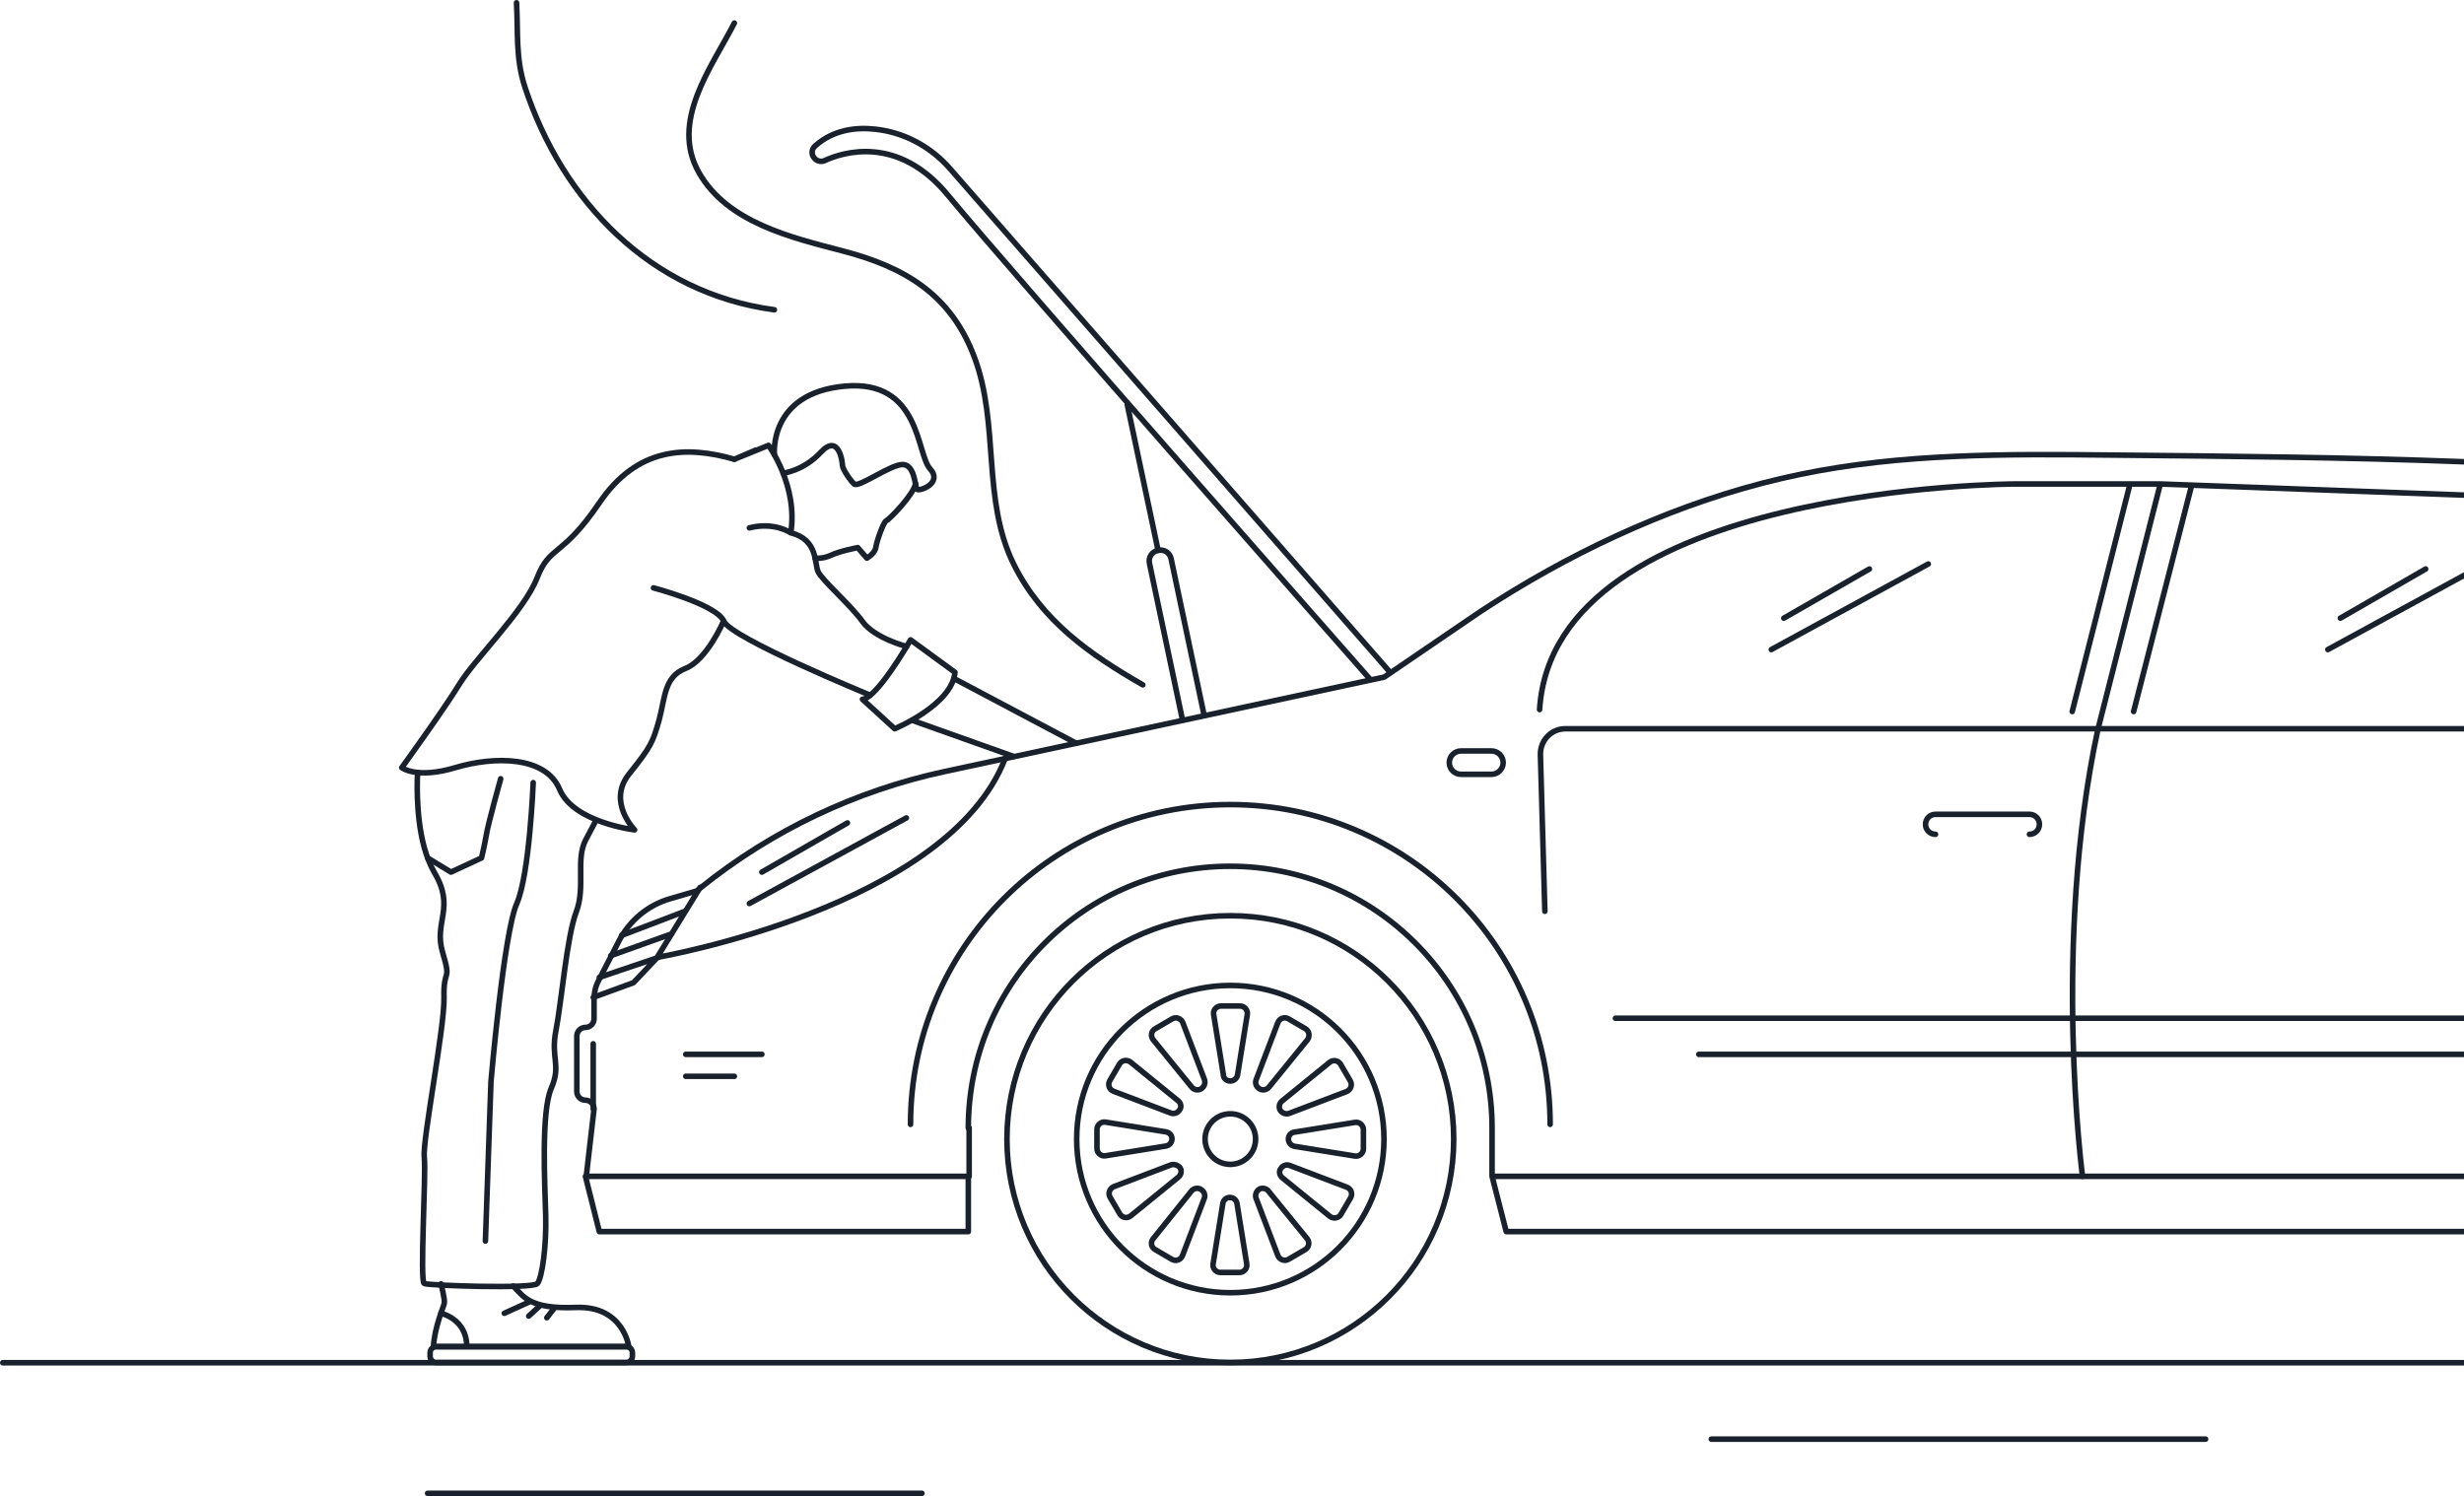 <svg id="Layer_1" xmlns="http://www.w3.org/2000/svg" viewBox="0 0 886.8 538.5"><style>.st0{fill:none;stroke:#19212d;stroke-width:2;stroke-linecap:round;stroke-linejoin:round;stroke-miterlimit:10}</style><path class="st0" d="M886.7 166.2c-42.1-1.6-84.1-2-126.3-2.4-37.7-.4-75.8-.7-112.8 7-36.1 7.5-71.2 22.6-102.6 41.6-5.4 3.3-10.8 6.7-16 10.3l-30.8 21-158.2 34c-32.1 6.9-62.2 21.2-87.8 41.8l-1.5 1.2-9.6 2.8c-7.9 2.3-14.5 7.8-18.3 15.1l-7.4 14.4c-1.1 2.1-1.6 4.4-1.6 6.7v7c0 1.7-1.4 3.1-3.1 3.1s-3.1 1.4-3.1 3.1v20c0 1.7 1.4 3.1 3.1 3.1s3.1 1.4 3.1 3.1l-2.8 24.3h137.8V406"/><path class="st0" d="M252 319.4l-15.5 25.2s104.7-18 125.3-71.7M236.5 344.7l-8.5 9-14.5 5.3M237.3 344.5l-21.6 7.3M241.8 336.1l-22 7.9M246.8 327.9l-23.1 8.8M500.4 242.1L341.9 60.7c-6.9-7.9-16.5-13.1-26.9-14.2-7.2-.8-15.2.3-21.6 6-1.3 1.1-1.5 3-.4 4.3.9 1.2 2.5 1.6 3.8 1 6.5-3 26.4-9.4 44.4 12.5 22 26.7 152 174.3 152 174.3M405.7 145.6l11.1 52.5M210.7 423.4l5 19.9h132.8v-19.9M886.7 443.3H542.1l-5.1-19.9h349.7M537 423.4v-17.1M348.5 406c0-52.1 42.2-94.2 94.2-94.2S537 354 537 406"/><path class="st0" d="M327.7 404.7c0-63.6 51.5-115.1 115.1-115.1s115.1 51.5 115.1 115.1M536.8 278.7h-11c-2.3 0-4.2-1.9-4.2-4.2 0-2.3 1.9-4.2 4.2-4.2h11c2.3 0 4.2 1.9 4.2 4.2 0 2.3-1.9 4.2-4.2 4.2zM730.4 300.3c2 0 3.6-1.6 3.6-3.6s-1.6-3.6-3.6-3.6h-33.8c-2 0-3.6 1.6-3.6 3.6s1.6 3.6 3.6 3.6M274.2 313.9l30.8-17.7M269.7 325.2l56.5-30.8M642 222.5l30.8-17.7M637.5 233.8L694 203M842.3 222.5l30.7-17.7M837.8 233.8l56.5-30.8M886.7 490.5H1M331.8 537.5H153.9M793.8 518H615.9"/><circle class="st0" cx="442.8" cy="410" r="80.4"/><circle class="st0" cx="442.8" cy="410" r="55.3"/><path class="st0" d="M442.8 389.1c1.3 0 2.4-1 2.6-2.2l3.5-21.7c.3-1.6-1-3.1-2.6-3.1h-6.9c-1.6 0-2.9 1.5-2.6 3.1l3.5 21.7c0 1.2 1.1 2.2 2.5 2.2zM440.1 433.2l-3.5 21.7c-.3 1.6 1 3.1 2.6 3.1h6.9c1.6 0 2.9-1.5 2.6-3.1l-3.5-21.7c-.2-1.3-1.3-2.2-2.6-2.2-1.2 0-2.3.9-2.5 2.2zM415 374.2l13.9 17.1c.8 1 2.3 1.3 3.4.6 1.1-.7 1.6-2 1.2-3.3l-7.8-20.5c-.6-1.5-2.4-2.2-3.8-1.4l-6 3.5c-1.6.8-1.9 2.7-.9 4zM452.1 431.4l7.8 20.5c.6 1.5 2.4 2.2 3.8 1.4l6-3.5c1.4-.8 1.8-2.7.7-4l-13.9-17.1c-.8-1-2.3-1.3-3.4-.6-1 .7-1.5 2.1-1 3.3zM424 396.2l-17.1-13.9c-1.3-1-3.2-.7-4 .7l-3.5 6c-.8 1.4-.2 3.2 1.4 3.8l20.5 7.8c1.2.5 2.6 0 3.3-1.2.7-1 .4-2.4-.6-3.2zM461.5 423.9l17.1 13.9c1.3 1 3.2.7 4-.7l3.5-6c.8-1.4.2-3.2-1.4-3.8l-20.5-7.8c-1.2-.5-2.6 0-3.3 1.2-.7.9-.4 2.4.6 3.2zM419.6 407.4l-21.7-3.5c-1.6-.3-3.1 1-3.1 2.6v6.9c0 1.6 1.5 2.9 3.1 2.6l21.7-3.5c1.3-.2 2.2-1.3 2.2-2.6 0-1.2-.9-2.3-2.2-2.5zM463.7 410c0 1.3 1 2.4 2.2 2.6l21.7 3.5c1.6.3 3.1-1 3.1-2.6v-6.9c0-1.6-1.5-2.9-3.1-2.6l-21.7 3.5c-1.3.1-2.2 1.2-2.2 2.5zM421.4 419.3l-20.5 7.8c-1.5.6-2.2 2.4-1.4 3.8l3.5 6c.8 1.4 2.7 1.8 4 .7l17.1-13.9c1-.8 1.3-2.3.6-3.4-.7-.9-2.1-1.4-3.3-1zM464.1 400.7l20.5-7.8c1.5-.6 2.2-2.4 1.4-3.8l-3.5-6c-.8-1.4-2.7-1.8-4-.7l-17.1 13.9c-1 .8-1.3 2.3-.6 3.4.7 1 2.1 1.5 3.3 1zM415.8 449.8l6 3.5c1.4.8 3.2.2 3.8-1.4l7.8-20.5c.5-1.2 0-2.6-1.2-3.3-1.1-.7-2.6-.4-3.4.6L415 445.9c-1 1.2-.7 3.1.8 3.9zM469.7 370.2l-6-3.5c-1.4-.8-3.2-.2-3.8 1.4l-7.8 20.5c-.5 1.2 0 2.6 1.2 3.3 1.1.7 2.6.4 3.4-.6l13.9-17.1c.9-1.3.6-3.2-.9-4z"/><circle class="st0" cx="442.8" cy="410" r="9.1"/><path class="st0" d="M425.6 259.2l-11.9-56.4c-.5-2.2.9-4.3 3.1-4.7 2.2-.5 4.3.9 4.7 3.1l11.9 56.4M213.5 399.1v-23.4M246.8 379.5h27.4M246.8 387.4h17.5M749.5 423.4s-11-83.7 5.5-160.7l22.5-88.5h-52s-166.3.1-171.4 81.2M745.8 256.1l20.8-81.9M767.9 256.1l20.9-81.5M581.4 366.5h306.3M611.4 379.5h276.3M777.5 174.2l109.2 4"/><path class="st0" d="M886.7 262.3H563.4c-5.1 0-9.1 4.2-9 9.3L556 328"/><g><path class="st0" d="M322 262.3s20.7-8.6 21.7-20.3l-16-11.7s-.5.9-1.4 2.4c-3.3 5.5-11.7 18.7-15.9 19l11.6 10.6zM343.3 244.2l44 23.3M328.1 259.2l36.8 13.1"/><path class="st0" d="M313.1 250.2s-50.1-20.6-52.6-26.6-25.3-12-25.3-12"/><path class="st0" d="M264.3 165.3c-17.5-5-35-4.3-48.6 15.7s-17.7 15-22.4 27-22.3 29-28 38.3-20.7 30-20.7 30 5.3 4.2 19.3 0 32.5-4.2 37.5 7.8 27 14.6 27 14.6-10-10.1-2-20.1 8.5-11.4 10.8-19.4c2.2-8.1 1.8-15.6 9.5-18.6 7.7-3 13.7-17 13.7-17"/><path class="st0" d="M269.7 190c9.1-2.3 14.9 1.8 14.9 1.8 2.7-16.9-8-31.5-8-31.5l-12.3 5 7.7-3.3M326.3 232.7s-11.6-3-15.9-9c-4.3-6-14.7-15-16-18-1.3-3 0-11.4-9.7-13.9M150.3 278.1s-1 14.6 2.4 27c.9 3.2 2.1 6.3 3.6 8.9 7.7 12.8-.3 17.8 3 28.8s.2 5.3.5 16.3c.2 11-7.8 51.3-7.1 57.5.7 6.2-1.7 44.7 0 45.4 1.7.7 39 2 40.7 0s3.3-13.5 3-24.5-1.7-37.3 2-45.8-.3-10.7 1.7-20.9 3.9-33.7 7.3-42.6c3.4-8.9-.3-18.9 3.4-25.9l3.7-7"/><path class="st0" d="M180.2 280.3s-4.6 16.4-5.2 20.4c-.7 4-1.7 8.1-1.7 8.1l-11 5.1-8.4-5.1M191.9 281.7s-1.3 33-5.9 43.5c-4.7 10.5-9.3 64.1-9.3 64.1l-2 57.4M278.7 163.6s-2.1-22.1 25.3-24.6c27.3-2.5 25.8 24.3 30.7 29.7 4.8 5.3-4 8.3-4.7 7.4-.7-.9-.7-8.7-5-8.9-4.3-.2-16 8.5-17.6 7s-4.2-5.5-4.2-6.7c0-1.2-1.3-11.6-7.7-4.8-6.3 6.8-13.6 7.6-13.6 7.6"/><path class="st0" d="M293.3 200.9s2.7.4 5.9-1.1 9.5-2.7 9.5-2.7l3.3 3.8s2.8-1.6 3.2-3.8c.3-2.2 2.7-9.2 3.8-9.7 1.2-.5 9.9-9.5 10.5-13.3M158.7 462.1s1.5 5.6 1.2 7c-.3 1.4-3.5 8.6-3.9 15.6h70.3s-1.9-14.7-18.9-14.1c-17 .7-18.9-4-22.7-7.7"/><path class="st0" d="M154.8 486.9v1.3c0 1.2 1 2.2 2.2 2.2h68.4c1.2 0 2.2-1 2.2-2.2v-1.3c0-1.2-1-2.2-2.2-2.2H157c-1.2 0-2.2 1-2.2 2.2zM158.7 472.7s9.3 2 9.3 12M190.3 468.7l-8.8 4M194.2 470.1l-3.9 3.6M199.6 470.7l-2.8 3.6"/></g><path class="st0" d="M264.3 8.3c-8.2 16-23.3 35.4-12.7 53.9 10.2 17.9 33.2 23.3 51.6 28.1 22.3 5.8 39 15.6 47.5 38.3 9.1 24.3 2.6 51.3 14.2 74.6 10.1 20.3 27.4 32.4 46.4 43.3M278.7 111.5c-44.5-5.9-76.3-39.1-89.8-80.2-3.4-10.5-2.4-19.6-3-30.3"/></svg>